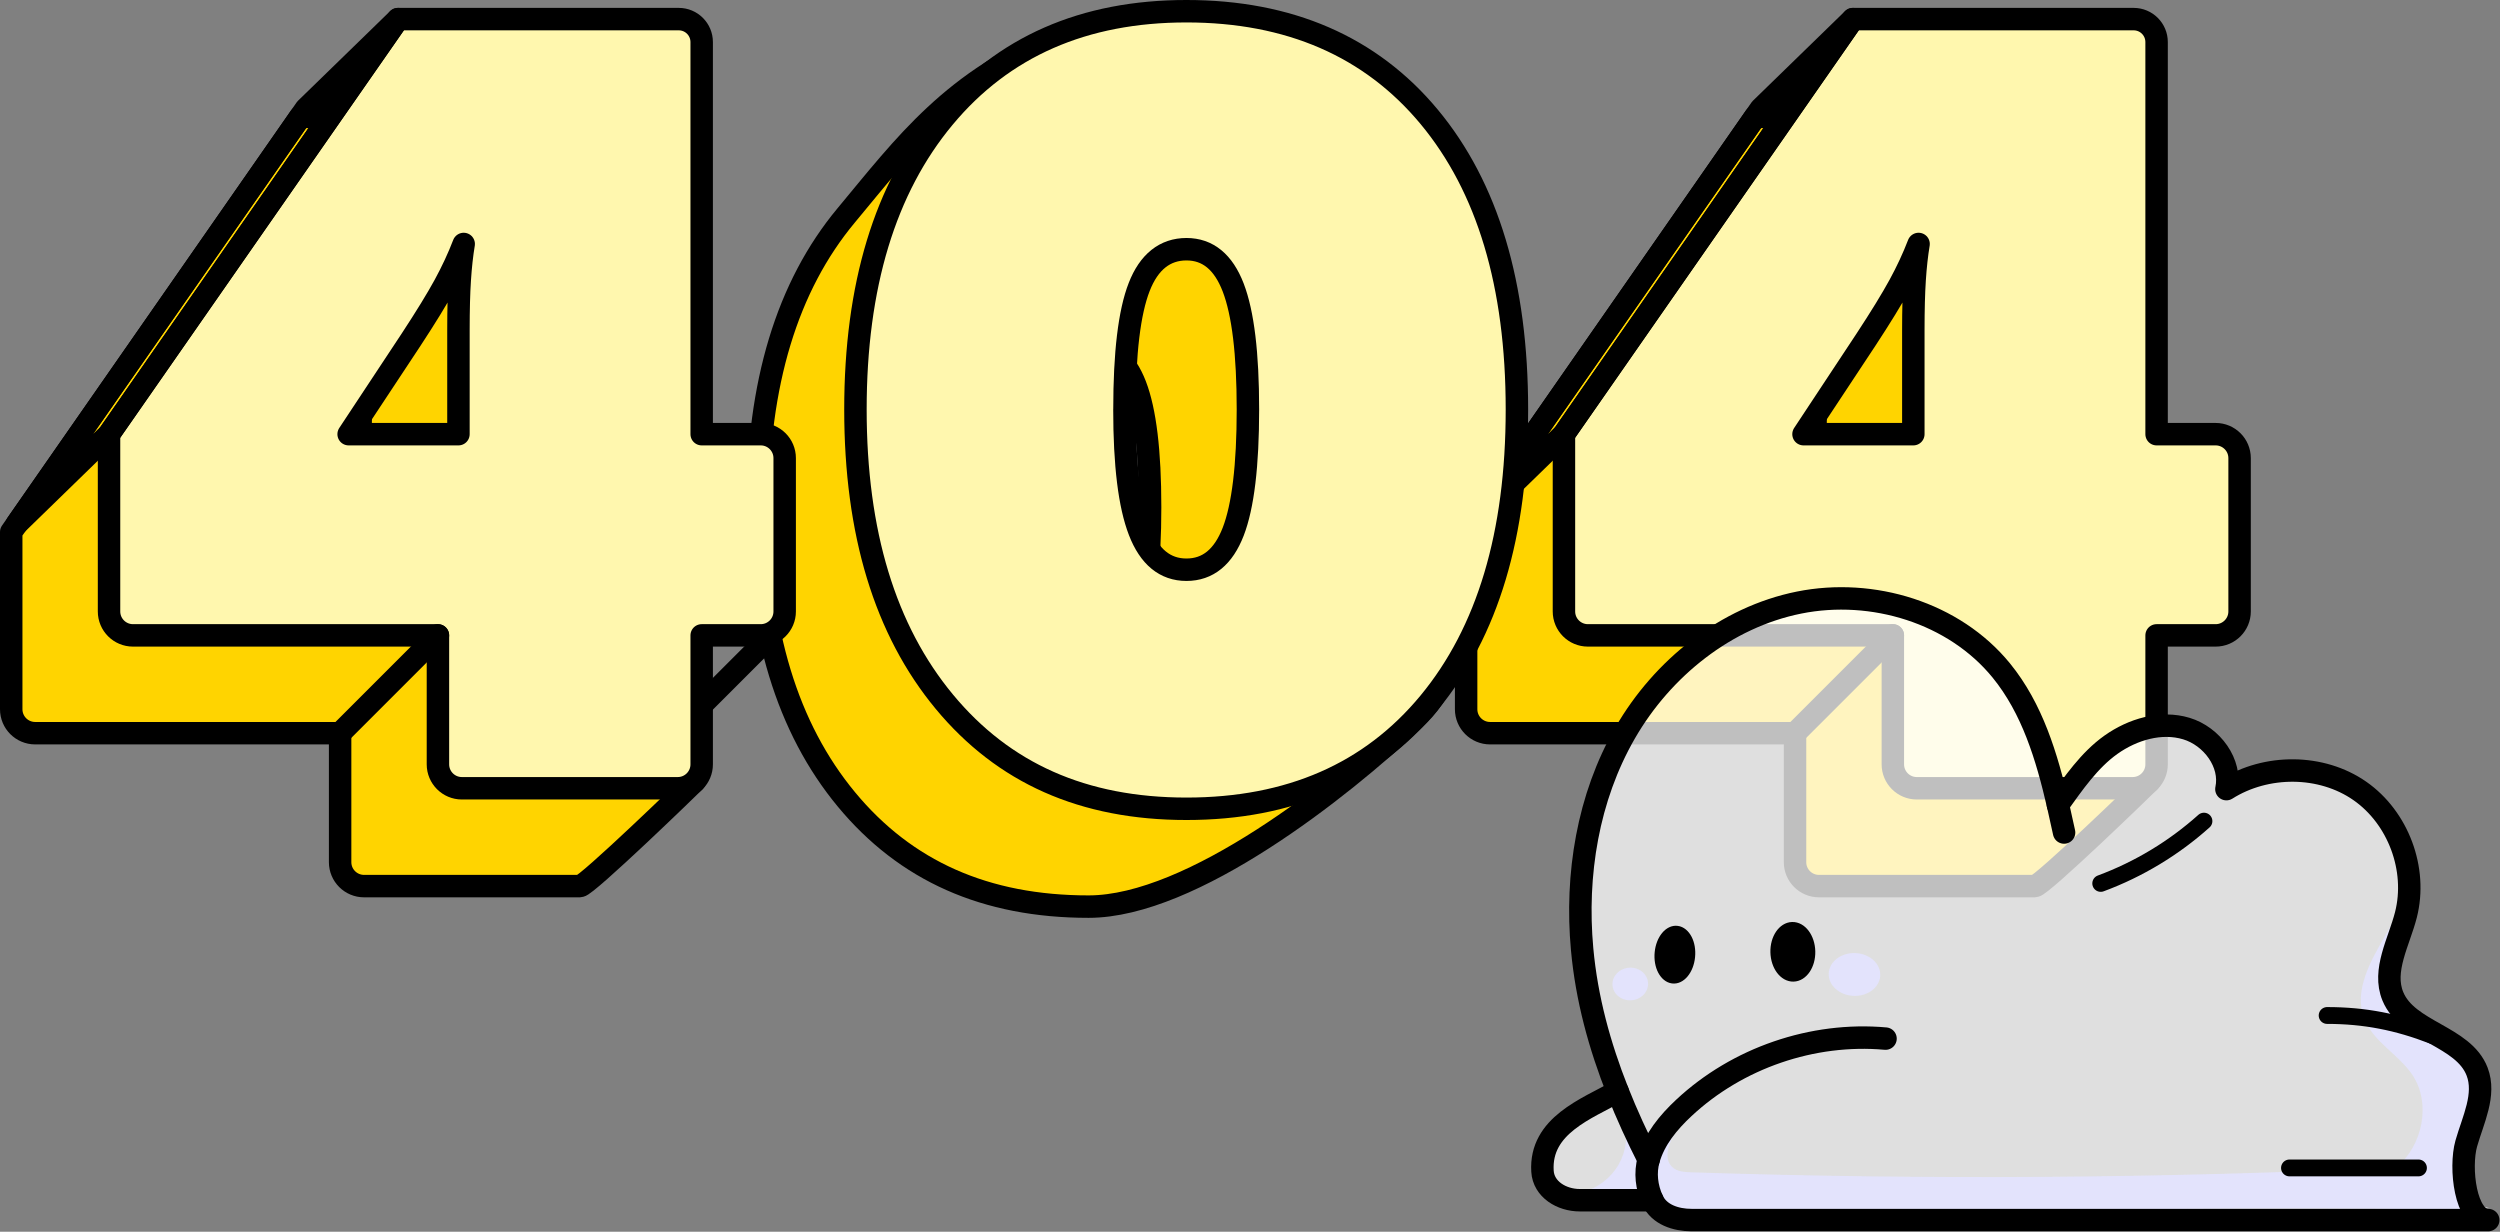 <svg width="891" height="439" viewBox="0 0 891 439" fill="none" xmlns="http://www.w3.org/2000/svg">
<rect x="0" y="0" width="891" height="439" fill="#808080" stroke="none"/>
<g clip-path="url(#clip0_2245_1452)">
<path d="M639.75 307.27V261.31H531.06C526.35 261.31 522.53 257.49 522.53 252.78V189.6L625.52 41.67H725.57C730.09 41.67 733.75 45.33 733.75 49.85V189.6H754.8C759.51 189.6 763.33 193.42 763.33 198.13V252.78C763.33 257.49 759.51 261.31 754.8 261.31H733.75C733.75 261.31 767.62 276.89 766.13 278.43C764.64 279.97 727.62 315.81 725.22 315.81H648.28C643.57 315.81 639.75 311.99 639.75 307.28V307.27ZM607.92 189.6H647.06V152.52C647.06 145.28 647.22 139.29 647.53 134.54C647.84 129.8 648.31 125.55 648.93 121.81C647.06 126.68 644.78 131.58 642.09 136.51C639.4 141.44 635.44 147.9 630.2 155.89L607.92 189.6Z" fill="#FFD400" stroke="black" stroke-width="8" stroke-linecap="round" stroke-linejoin="round"/>
<path d="M674.61 272.41V226.45H565.92C561.21 226.45 557.39 222.63 557.39 217.92V154.74L660.38 6.81H760.43C764.95 6.81 768.61 10.47 768.61 14.99V154.74H789.66C794.37 154.74 798.19 158.56 798.19 163.27V217.92C798.19 222.63 794.37 226.45 789.66 226.45H768.61V272.41C768.61 277.12 764.79 280.94 760.08 280.94H683.14C678.43 280.94 674.61 277.12 674.61 272.41ZM642.77 154.74H681.91V117.66C681.91 110.42 682.07 104.43 682.38 99.68C682.69 94.94 683.16 90.69 683.78 86.95C681.91 91.82 679.63 96.72 676.94 101.65C674.25 106.58 670.29 113.04 665.05 121.03L642.77 154.74Z" fill="#FFF7AE" stroke="black" stroke-width="8" stroke-linecap="round" stroke-linejoin="round"/>
<path d="M660.38 6.81L627.54 38.76L524.55 186.69L557.39 154.74L660.38 6.81Z" stroke="black" stroke-width="8" stroke-linecap="round" stroke-linejoin="round"/>
<path d="M674.61 226.45L639.75 261.31" stroke="black" stroke-width="8" stroke-linecap="round" stroke-linejoin="round"/>
<path d="M270.02 180.8C270.02 136.74 280.53 102.06 301.57 76.78C322.6 51.5 339.67 28.2 378.1 13.03C412.35 -0.49 453.65 51.41 474.5 76.5C495.35 101.59 505.77 136.36 505.77 180.8C505.77 225.24 527.47 234.32 503.68 256.78C478.07 280.95 424.82 323.12 387.99 323.12C351.16 323.12 322.76 310.39 301.67 284.92C280.57 259.45 270.02 224.75 270.02 180.81V180.8ZM365.89 180.8C365.89 200.53 367.67 214.97 371.23 224.15C374.79 233.33 380.37 237.91 387.99 237.91C395.61 237.91 401.16 233.39 404.66 224.33C408.15 215.28 409.9 200.77 409.9 180.79C409.9 160.81 408.15 146.46 404.66 137.35C401.16 128.24 395.61 123.68 387.99 123.68C380.37 123.68 374.63 128.17 371.14 137.16C367.64 146.15 365.9 160.69 365.9 180.79L365.89 180.8Z" fill="#FFD400" stroke="black" stroke-width="8" stroke-linecap="round" stroke-linejoin="round"/>
<path d="M121.22 307.27V261.31H12.53C7.82 261.31 4 257.49 4 252.78V189.6L106.99 41.67H207.04C211.56 41.67 215.22 45.33 215.22 49.85V189.6H236.27C240.98 189.6 244.8 193.42 244.8 198.13V252.78C244.8 257.49 240.98 261.31 236.27 261.31H215.22C215.22 261.31 249.09 276.89 247.6 278.43C246.11 279.97 209.09 315.81 206.69 315.81H129.75C125.04 315.81 121.22 311.99 121.22 307.28V307.27ZM89.39 189.6H128.53V152.52C128.53 145.28 128.69 139.29 129 134.54C129.31 129.8 129.78 125.55 130.4 121.81C128.53 126.68 126.25 131.58 123.56 136.51C120.87 141.44 116.91 147.9 111.67 155.89L89.39 189.6Z" fill="#FFD400" stroke="black" stroke-width="8" stroke-linecap="round" stroke-linejoin="round"/>
<path d="M304.88 145.94C304.88 101.88 315.39 67.2 336.43 41.92C357.46 16.64 386.27 4 422.85 4C459.43 4 488.51 16.55 509.36 41.64C530.21 66.73 540.63 101.5 540.63 145.94C540.63 190.38 530.21 225.21 509.36 250.43C488.51 275.65 459.67 288.25 422.85 288.25C386.03 288.25 357.62 275.52 336.53 250.05C315.43 224.58 304.88 189.88 304.88 145.94ZM400.75 145.94C400.75 165.67 402.53 180.11 406.09 189.29C409.65 198.47 415.23 203.05 422.85 203.05C430.47 203.05 436.02 198.53 439.52 189.47C443.01 180.42 444.76 165.91 444.76 145.93C444.76 125.95 443.01 111.6 439.52 102.49C436.02 93.38 430.47 88.82 422.85 88.82C415.23 88.82 409.49 93.31 406 102.3C402.5 111.29 400.76 125.83 400.76 145.93L400.75 145.94Z" fill="#FFF7AE" stroke="black" stroke-width="8" stroke-linecap="round" stroke-linejoin="round"/>
<path d="M156.08 272.41V226.45H47.39C42.68 226.45 38.86 222.63 38.86 217.92V154.74L141.85 6.81H241.9C246.42 6.81 250.08 10.47 250.08 14.99V154.74H271.13C275.84 154.74 279.66 158.56 279.66 163.27V217.92C279.66 222.63 275.84 226.45 271.13 226.45H250.08V272.41C250.08 277.12 246.26 280.94 241.55 280.94H164.61C159.9 280.94 156.08 277.12 156.08 272.41ZM124.25 154.74H163.39V117.66C163.39 110.42 163.55 104.43 163.86 99.68C164.17 94.94 164.64 90.69 165.26 86.95C163.39 91.82 161.11 96.72 158.42 101.65C155.73 106.58 151.77 113.04 146.53 121.03L124.25 154.74Z" fill="#FFF7AE" stroke="black" stroke-width="8" stroke-linecap="round" stroke-linejoin="round"/>
<path d="M141.85 6.81L109.01 38.76L6.03 186.69L38.86 154.74L141.85 6.81Z" stroke="black" stroke-width="8" stroke-linecap="round" stroke-linejoin="round"/>
<path d="M156.08 226.45L121.22 261.31" stroke="black" stroke-width="8" stroke-linecap="round" stroke-linejoin="round"/>
<path d="M274.87 226.45L251.03 250.3" stroke="black" stroke-width="8" stroke-linecap="round" stroke-linejoin="round"/>
<path d="M587.57 413.28C583.52 405.3 579.79 397.2 576.53 388.96C570.09 372.7 565.48 355.89 563.87 338.29C561.45 311.78 565.91 284.25 579.21 261.19C592.5 238.13 615.12 219.99 641.22 214.75C667.32 209.51 696.43 218.33 713.26 238.96C724.32 252.53 729.47 269.65 733.46 286.86C739 279.17 744.62 270.91 752.36 265.42C760.09 259.94 770.14 256.93 779.22 259.66C788.3 262.39 795.48 271.98 793.5 281.25C807.71 272.27 827.35 272.33 841.05 281.88C854.76 291.43 861.61 309.83 857.49 326.02C855.01 335.75 849 345.83 852.83 355.11C858.07 367.77 877.93 369.12 882.85 381.91C886.02 390.16 881.4 399.09 878.98 407.59C876.57 416.1 878.5 429.04 887.21 430.56L594.08 434.83C591.89 432.79 590.16 430.37 588.96 427.76C586.8 423.13 586.26 417.92 587.57 413.28Z" fill="white" fill-opacity="0.75"/>
<path d="M588.96 427.76L552.32 427.6C542.26 403.17 563.5 396.31 576.53 388.96C579.79 397.2 583.52 405.3 587.57 413.28C586.26 417.92 586.8 423.13 588.96 427.76Z" fill="white" fill-opacity="0.75"/>
<g clip-path="url(#clip1_2245_1452)">
<path d="M564 424.88C569.36 423.48 574.1 419.86 576.86 415.06C579.62 410.26 580.36 404.33 578.86 399C583.81 406.1 586.64 414.65 586.92 423.3C586.95 424.16 586.92 425.1 586.39 425.76C585.7 426.61 584.44 426.7 583.34 426.71C576.66 426.8 569.99 426.88 564.01 424.88H564Z" fill="#E3E3FC"/>
</g>
<path d="M622.26 379.67C611.59 385.01 601.24 391.94 594.95 402.07C588.66 412.21 587.35 426.14 594.23 436.84C690.18 431.49 786.33 429.63 882.42 431.25C875.5 425.9 876.36 415.26 878.87 406.89C881.38 398.52 884.83 389.28 881.03 381.4C875.59 370.13 858.77 368.82 852.42 358.05C847.57 349.82 850.65 339.41 853.66 330.35C856.68 321.29 859.33 310.62 853.89 302.78C860.41 311.32 855.83 323.61 850.43 332.9C845.03 342.19 838.73 352.94 842.58 362.97C845.77 371.31 854.9 375.76 859.84 383.19C866.44 393.12 863.58 408.11 854.08 416.08C770.35 419.97 686.48 420.55 602.7 417.81C600.32 417.73 597.71 417.56 595.98 415.93C593.03 413.15 594.47 408.22 596.46 404.68C602.33 394.27 611.32 385.65 622.24 379.67H622.26Z" fill="#E3E3FC"/>
<path d="M672 370.16C646.02 367.83 619.21 377.04 600.14 394.84C594.63 399.98 589.62 406.03 587.57 413.28C586.26 417.92 586.8 423.13 588.96 427.76C591.32 432.89 597.22 434.83 602.86 434.83H740.44H886.81C878.58 434.83 876.57 416.1 878.97 407.59C881.39 399.09 886.01 390.16 882.84 381.91C877.92 369.12 858.06 367.77 852.82 355.11C848.99 345.83 855 335.75 857.48 326.02C861.6 309.83 854.75 291.43 841.04 281.88C827.34 272.33 807.7 272.27 793.49 281.25C795.47 271.98 788.29 262.39 779.21 259.66C770.13 256.93 760.08 259.94 752.35 265.42C744.61 270.91 738.99 279.17 733.45 286.86H733.44" stroke="black" stroke-width="8" stroke-linecap="round" stroke-linejoin="round"/>
<path d="M785.49 292.65C774.76 302.27 762.21 309.84 748.7 314.85" stroke="black" stroke-width="6" stroke-linecap="round" stroke-linejoin="round"/>
<path d="M866.9 369.06C854.41 364.23 842.74 361.92 829.39 361.92" stroke="black" stroke-width="6" stroke-linecap="round" stroke-linejoin="round"/>
<path d="M861.94 416.25H815.97" stroke="black" stroke-width="6" stroke-linecap="round" stroke-linejoin="round"/>
<path d="M735.64 296.71C734.93 293.44 734.22 290.15 733.46 286.86C729.47 269.65 724.32 252.53 713.26 238.96C696.43 218.33 667.32 209.51 641.22 214.75C615.12 219.99 592.5 238.13 579.21 261.19C565.91 284.25 561.45 311.78 563.87 338.29C565.48 355.89 570.09 372.7 576.53 388.96C579.79 397.2 583.52 405.3 587.57 413.28" stroke="black" stroke-width="8" stroke-linecap="round" stroke-linejoin="round"/>
<path d="M576.53 388.96C565.56 395.15 548.77 401.1 549.74 417.41C550.12 423.88 556.55 427.76 563.04 427.76H588.96" stroke="black" stroke-width="8" stroke-linecap="round" stroke-linejoin="round"/>
<path d="M597.28 342.12C597.18 340.89 596.88 339.68 596.39 338.55" stroke="black" stroke-width="8" stroke-linecap="round" stroke-linejoin="round"/>
<path d="M581.357 356.506C584.859 356.308 587.549 353.545 587.367 350.336C587.185 347.127 584.199 344.686 580.697 344.885C577.196 345.084 574.505 347.847 574.687 351.056C574.87 354.265 577.856 356.705 581.357 356.506Z" fill="#E3E3FC"/>
<path d="M670.123 347.622C670.269 343.411 666.275 339.855 661.202 339.679C656.13 339.504 651.9 342.776 651.754 346.987C651.609 351.199 655.603 354.755 660.675 354.93C665.748 355.106 669.978 351.834 670.123 347.622Z" fill="#E3E3FC"/>
<path d="M632.98 332.04C634.31 330.08 636.31 328.66 638.71 328.6C641.12 328.54 643.19 329.86 644.61 331.76C646.03 333.66 646.9 336.23 646.97 339.02C647.04 341.82 646.29 344.43 644.96 346.4C643.63 348.36 641.63 349.78 639.23 349.85C636.82 349.91 634.75 348.58 633.33 346.69C631.91 344.79 631.04 342.22 630.97 339.42C630.9 336.62 631.65 334.01 632.98 332.04Z" fill="black"/>
<path d="M592.37 332.52C593.78 330.81 595.75 329.7 597.94 329.98C600.13 330.26 601.83 331.84 602.88 333.86C603.93 335.88 604.39 338.47 604.12 341.15C603.86 343.84 602.89 346.25 601.48 347.96C600.07 349.67 598.1 350.78 595.91 350.5C593.72 350.22 592.02 348.64 590.97 346.62C589.92 344.6 589.46 342.01 589.73 339.32C589.99 336.64 590.96 334.23 592.37 332.52Z" fill="black"/>
</g>
<defs>
<clipPath id="clip0_2245_1452">
<rect width="890.81" height="438.83" fill="white"/>
</clipPath>
<clipPath id="clip1_2245_1452">
<rect width="22.92" height="27.75" fill="white" transform="translate(564 399)"/>
</clipPath>
</defs>
</svg>
